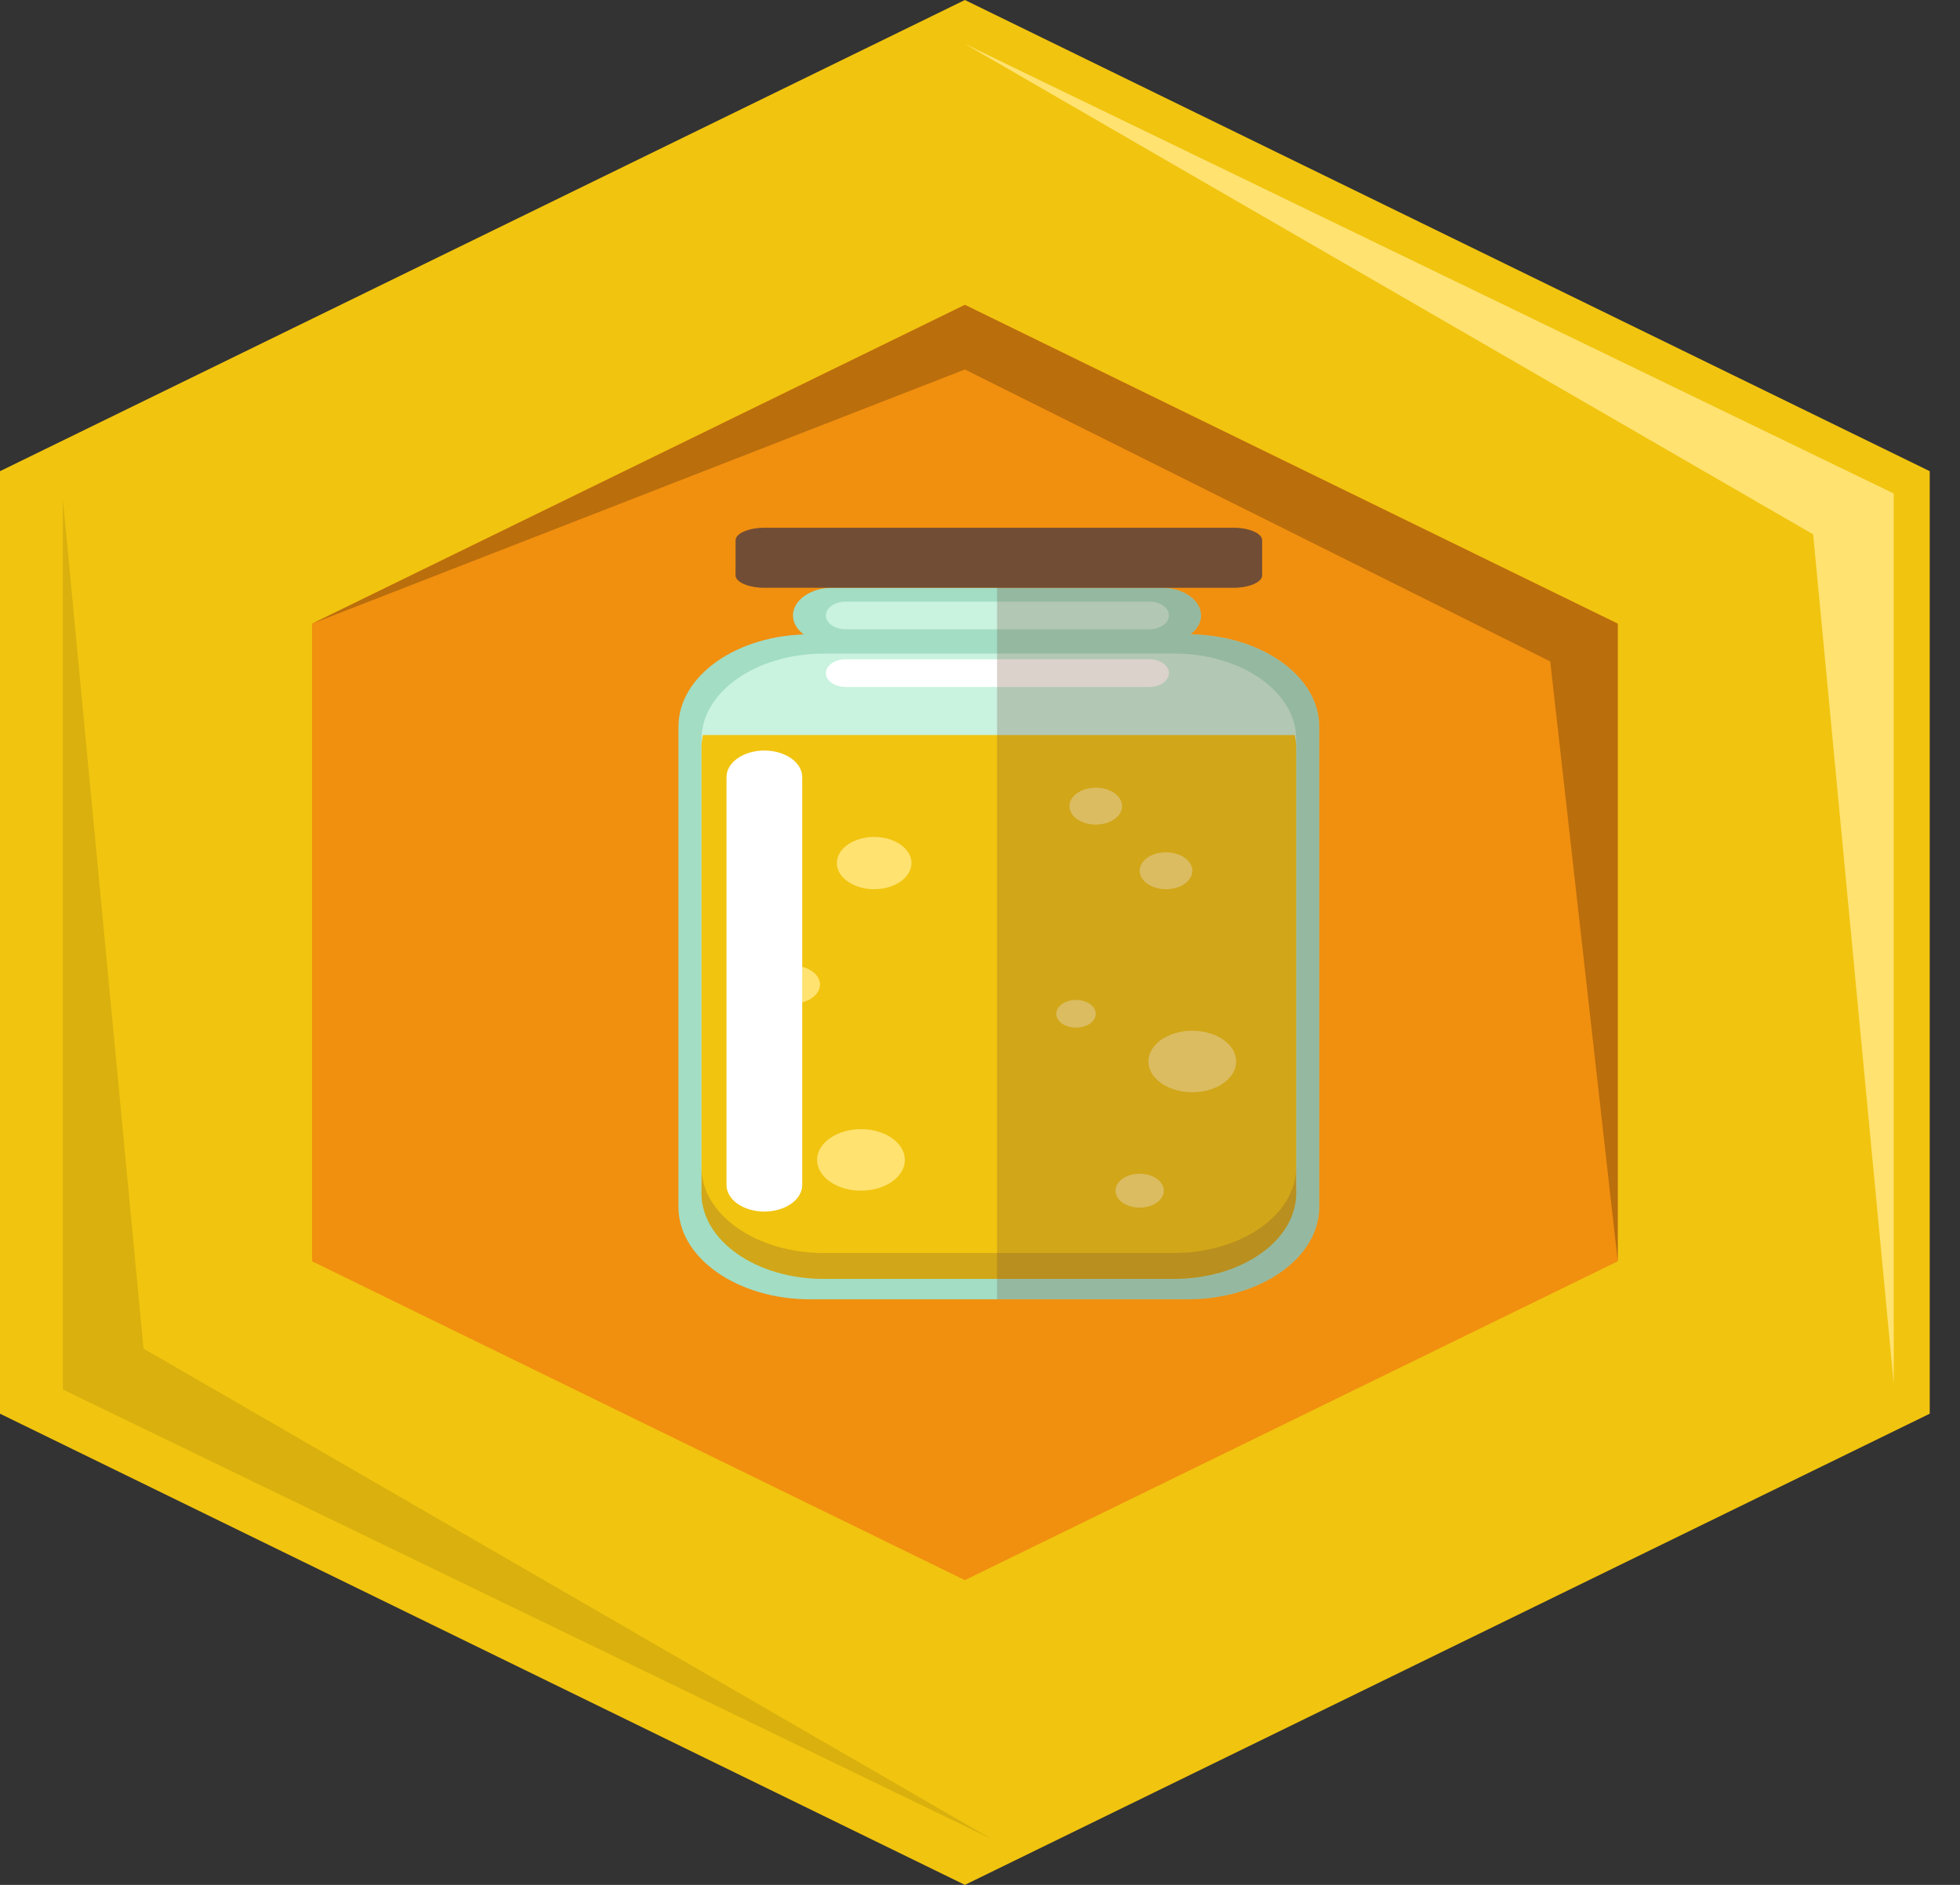 <svg width="52" height="50" viewBox="0 0 52 50" fill="none" xmlns="http://www.w3.org/2000/svg">
<rect x="0" y="0" width="52" height="50" fill="#333333" stroke="none"/>
<path d="M0 12.499L25.599 0L51.197 12.499V37.501L25.599 50L0 37.501V12.499Z" fill="#F1C40F"/>
<path d="M8.28 16.544L25.599 8.087L42.92 16.544V33.458L25.599 41.916L8.28 33.458V16.544Z" fill="#F18F0F"/>
<path d="M8.28 16.544L25.599 8.087L42.92 16.544V33.458L41.129 17.546L25.599 9.801L8.28 16.544Z" fill="#BA6E0C"/>
<path d="M25.599 1.165L50.242 13.091V36.704L48.104 14.175L25.599 1.165Z" fill="#FFE270"/>
<path d="M26.312 48.786L1.669 36.86V13.247L3.807 35.774L26.312 48.786Z" fill="#D9B00D"/>
<path d="M35 32.019C35 33.371 33.436 34.467 31.507 34.467H21.493C19.564 34.467 18 33.371 18 32.019V19.274C18 17.922 19.564 16.826 21.493 16.826H31.507C33.436 16.826 35 17.922 35 19.274V32.019Z" fill="#A2DDC4"/>
<path d="M34.389 31.439C34.389 32.693 32.938 33.71 31.147 33.71H21.853C20.062 33.71 18.611 32.693 18.611 31.439V19.61C18.611 18.355 20.062 17.338 21.853 17.338H31.147C32.938 17.338 34.389 18.355 34.389 19.61V31.439Z" fill="#C9F2DF"/>
<path d="M18.611 19.824V31.653C18.611 32.908 20.062 33.925 21.853 33.925H31.147C32.938 33.925 34.389 32.908 34.389 31.653V19.824C34.389 19.713 34.373 19.605 34.352 19.498H18.648C18.627 19.605 18.611 19.713 18.611 19.824Z" fill="#F1C40F"/>
<path opacity="0.25" d="M31.147 33.238H21.853C20.062 33.238 18.611 32.22 18.611 30.966V31.653C18.611 32.908 20.062 33.925 21.853 33.925H31.147C32.938 33.925 34.389 32.908 34.389 31.653V30.966C34.389 32.22 32.938 33.238 31.147 33.238Z" fill="#724D35"/>
<path d="M20.456 20.814C20.456 20.701 20.586 20.61 20.747 20.61C20.908 20.61 21.038 20.701 21.038 20.814C21.038 20.926 20.908 21.018 20.747 21.018C20.586 21.018 20.456 20.926 20.456 20.814Z" fill="#FFE270"/>
<path d="M24.182 22.894C24.182 23.277 23.738 23.588 23.192 23.588C22.645 23.588 22.202 23.277 22.202 22.894C22.202 22.511 22.645 22.201 23.192 22.201C23.738 22.201 24.182 22.511 24.182 22.894Z" fill="#FFE270"/>
<path d="M21.754 26.118C21.754 26.395 21.434 26.619 21.038 26.619C20.642 26.619 20.322 26.395 20.322 26.118C20.322 25.84 20.642 25.616 21.038 25.616C21.434 25.616 21.754 25.84 21.754 26.118Z" fill="#FFE270"/>
<path d="M29.071 26.893C29.071 27.096 28.837 27.26 28.547 27.26C28.258 27.26 28.024 27.096 28.024 26.893C28.024 26.69 28.258 26.526 28.547 26.526C28.837 26.526 29.071 26.69 29.071 26.893Z" fill="#FFE270"/>
<path d="M29.77 21.385C29.77 21.655 29.457 21.874 29.071 21.874C28.686 21.874 28.373 21.655 28.373 21.385C28.373 21.114 28.686 20.895 29.071 20.895C29.457 20.895 29.77 21.114 29.77 21.385Z" fill="#FFE270"/>
<path d="M31.633 23.099C31.633 23.369 31.32 23.588 30.934 23.588C30.548 23.588 30.236 23.369 30.236 23.099C30.236 22.828 30.548 22.609 30.934 22.609C31.32 22.609 31.633 22.828 31.633 23.099Z" fill="#FFE270"/>
<path d="M24.007 30.769C24.007 31.219 23.486 31.585 22.843 31.585C22.2 31.585 21.678 31.219 21.678 30.769C21.678 30.318 22.2 29.953 22.843 29.953C23.486 29.953 24.007 30.318 24.007 30.769Z" fill="#FFE270"/>
<path d="M30.876 31.585C30.876 31.833 30.589 32.034 30.236 32.034C29.882 32.034 29.595 31.833 29.595 31.585C29.595 31.337 29.882 31.136 30.236 31.136C30.589 31.136 30.876 31.337 30.876 31.585Z" fill="#FFE270"/>
<path d="M32.797 28.158C32.797 28.608 32.276 28.974 31.633 28.974C30.99 28.974 30.468 28.608 30.468 28.158C30.468 27.707 30.99 27.342 31.633 27.342C32.276 27.342 32.797 27.707 32.797 28.158Z" fill="#FFE270"/>
<path d="M31.865 16.326C31.865 16.731 31.396 17.06 30.817 17.06H22.086C21.507 17.06 21.038 16.731 21.038 16.326C21.038 15.92 21.507 15.591 22.086 15.591H30.817C31.396 15.591 31.865 15.92 31.865 16.326Z" fill="#A2DDC4"/>
<path d="M30.488 15.959H26.801H26.122H22.435C22.146 15.959 21.911 16.123 21.911 16.326C21.911 16.528 22.146 16.693 22.435 16.693H26.122H26.801H30.488C30.777 16.693 31.011 16.528 31.011 16.326C31.012 16.123 30.777 15.959 30.488 15.959Z" fill="#C9F2DF"/>
<path d="M30.488 17.488H26.801H26.122H22.435C22.146 17.488 21.911 17.653 21.911 17.856C21.911 18.058 22.146 18.223 22.435 18.223H26.122H26.801H30.488C30.777 18.223 31.011 18.058 31.011 17.856C31.011 17.653 30.777 17.488 30.488 17.488Z" fill="white"/>
<path d="M19.274 20.613V25.568V26.481V31.435C19.274 31.824 19.724 32.139 20.279 32.139C20.834 32.139 21.283 31.824 21.283 31.435V26.481V25.568V20.613C21.283 20.225 20.834 19.909 20.279 19.909C19.724 19.909 19.274 20.225 19.274 20.613Z" fill="white"/>
<path d="M32.716 14H26.674H26.327H20.284C19.859 14 19.515 14.149 19.515 14.332V15.26C19.515 15.443 19.859 15.591 20.284 15.591H26.327H26.674H32.716C33.141 15.591 33.485 15.443 33.485 15.26V14.332C33.486 14.149 33.141 14 32.716 14Z" fill="#724D35"/>
<path opacity="0.25" d="M32.716 14.796H26.674H26.327H20.284C19.859 14.796 19.515 14.944 19.515 15.127V15.26C19.515 15.443 19.859 15.591 20.284 15.591H26.327H26.674H32.716C33.141 15.591 33.485 15.443 33.485 15.26V15.127C33.486 14.944 33.141 14.796 32.716 14.796Z" fill="#724D35"/>
<path opacity="0.25" d="M26.452 34.467H31.507C33.436 34.467 35 33.371 35 32.019V19.274C35 17.939 33.475 16.856 31.58 16.829C31.756 16.697 31.866 16.521 31.866 16.326C31.866 15.92 31.396 15.591 30.818 15.591H32.716C33.141 15.591 33.485 15.443 33.485 15.26V15.127V14.332C33.485 14.148 33.141 14 32.716 14H26.674H26.452L26.452 34.467Z" fill="#724D35"/>
</svg>
